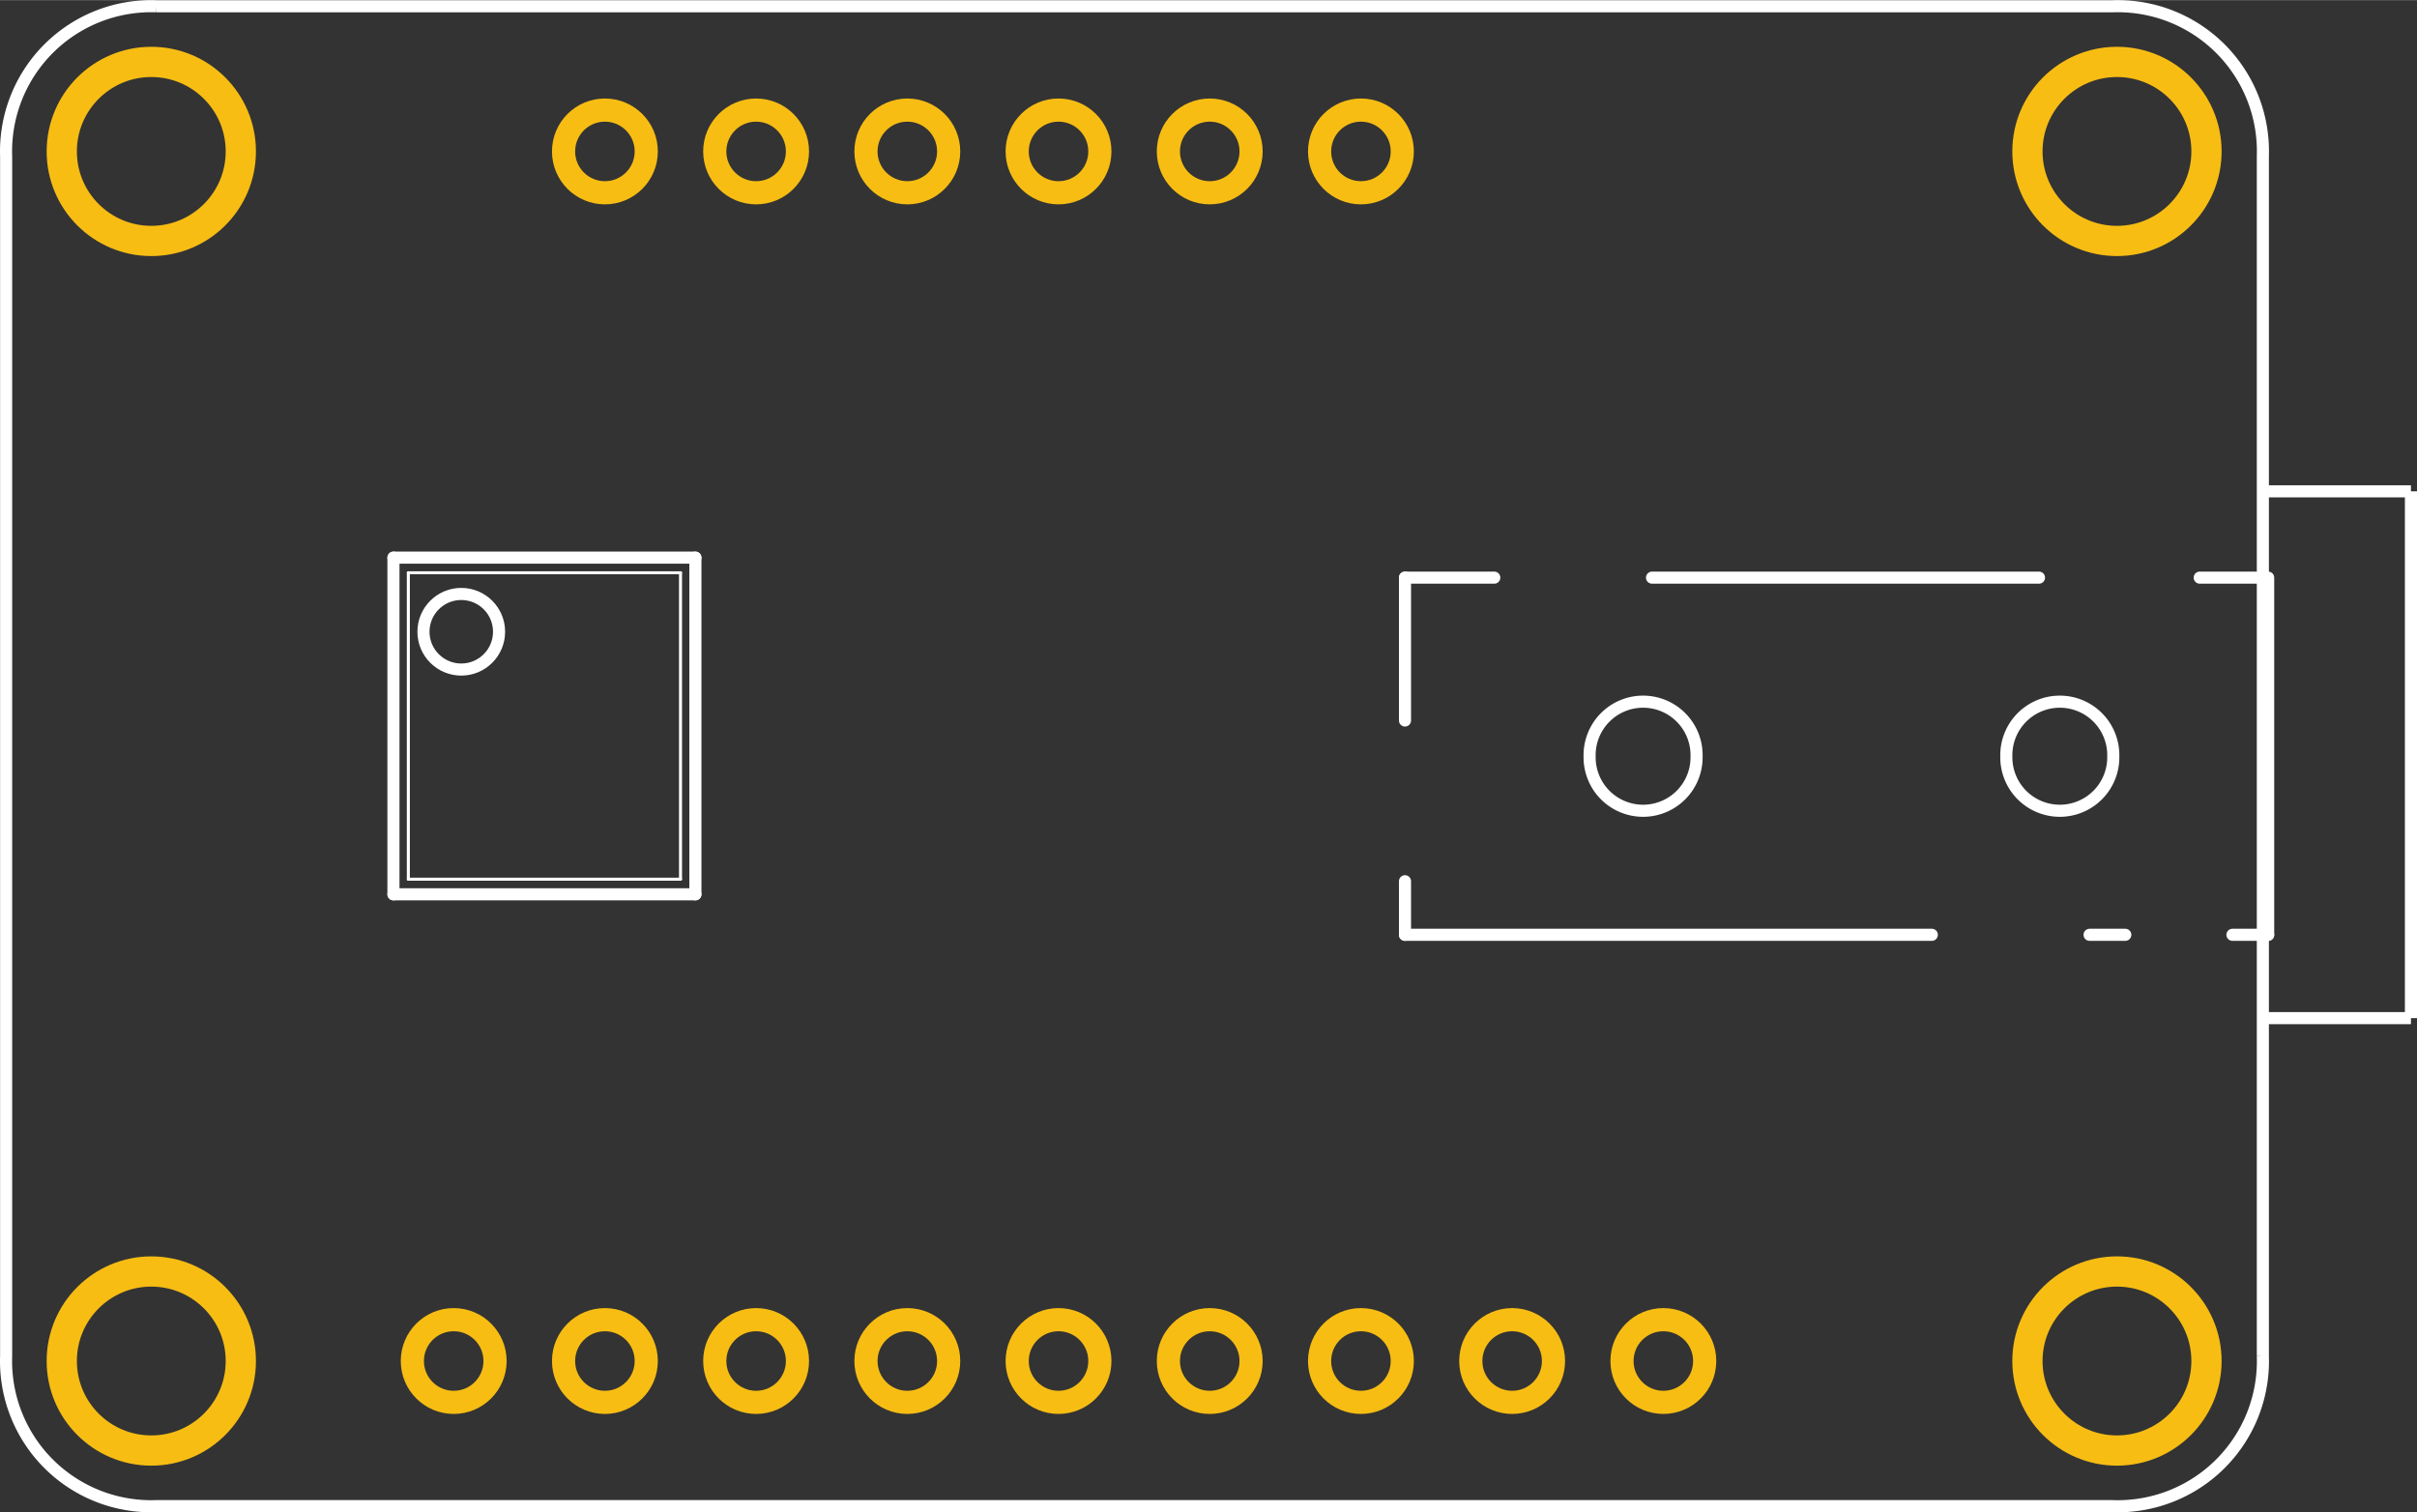 <?xml version='1.0' encoding='UTF-8' standalone='no'?>
<!-- Created with Fritzing (http://www.fritzing.org/) -->
<svg xmlns="http://www.w3.org/2000/svg" y="0in" version="1.2" viewBox="0 0 115.091 72.01" width="1.598in" x="0in" gorn="0"  height="1in" id="svg2">
    <rect x="0" y="0" width="115.091" height="72.01" fill="#333333" stroke="none"/>
    <desc>
        <referenceFile>Adafruit UDA1334 I2S DAC_pcb.svg</referenceFile>
    </desc>
    <defs  id="defs98"/>
    <desc  id="desc4">Fritzing footprint generated by brd2svg</desc>
    <g transform="translate(0.004,0.005)" >
        <g gorn="0.3.0"  id="silkscreen">
            <path gorn="0.3.0.0"  id="path7" style="fill:none;stroke:#ffffff;stroke-width:0.576" d="m 7.452,0.288 93.131,0 a 6.912,6.912 0 0 1 7.164,7.142 l 0,57.139 a 6.912,6.912 0 0 1 -7.164,7.142 l -93.131,0 A 6.912,6.912 0 0 1 0.288,64.57 l 0,-57.139 A 6.912,6.912 0 0 1 7.452,0.288 M 95.532,36 a 2.547,2.547 0 1 0 5.093,0 2.547,2.547 0 1 0 -5.093,0 z m -19.843,0 a 2.547,2.547 0 1 0 5.093,0 2.547,2.547 0 1 0 -5.093,0 z"/>
            <g gorn="0.3.0.1"  id="g9">
                <title  id="title11">element:JP3</title>
                <g gorn="0.3.0.1.1"  id="g13">
                    <title  id="title15">package:1X09_ROUND_70</title>
                </g>
            </g>
            <g gorn="0.3.0.2"  id="g17">
                <title  id="title19">element:U1</title>
                <g gorn="0.3.0.2.1"  id="g21">
                    <title  id="title23">package:SSOP16_4.4MM</title>
                    <line y1="26.544" x1="18.731" x2="18.731" y2="42.576" gorn="0.3.0.2.1.1"  id="line25" style="stroke:#ffffff;stroke-width:0.576;stroke-linecap:round"/>
                    <line y1="42.576" x1="18.731" x2="33.109" y2="42.576" gorn="0.3.0.2.1.2"  id="line27" style="stroke:#ffffff;stroke-width:0.576;stroke-linecap:round"/>
                    <line y1="42.576" x1="33.109" x2="33.109" y2="26.544" gorn="0.3.0.2.1.3"  id="line29" style="stroke:#ffffff;stroke-width:0.576;stroke-linecap:round"/>
                    <line y1="26.544" x1="18.731" x2="33.109" y2="26.544" gorn="0.3.0.2.1.4"  id="line31" style="stroke:#ffffff;stroke-width:0.576;stroke-linecap:round"/>
                    <line y1="27.264" x1="19.44" x2="19.44" y2="41.856" gorn="0.3.0.2.1.5"  id="line33" style="stroke:#ffffff;stroke-width:0.144;stroke-linecap:round"/>
                    <line y1="41.856" x1="32.4" x2="19.44" y2="41.856" gorn="0.3.0.2.1.6"  id="line35" style="stroke:#ffffff;stroke-width:0.144;stroke-linecap:round"/>
                    <line y1="41.856" x1="32.4" x2="32.4" y2="27.264" gorn="0.3.0.2.1.7"  id="line37" style="stroke:#ffffff;stroke-width:0.144;stroke-linecap:round"/>
                    <line y1="27.264" x1="19.44" x2="32.4" y2="27.264" gorn="0.3.0.2.1.8"  id="line39" style="stroke:#ffffff;stroke-width:0.144;stroke-linecap:round"/>
                    <circle r="1.8" cx="21.96" gorn="0.3.0.2.1.9"  cy="30.073" id="circle41" style="fill:none;stroke:#ffffff;stroke-width:0.576"/>
                </g>
            </g>
            <g gorn="0.3.0.3"  id="g43">
                <title  id="title45">element:X2</title>
                <g gorn="0.3.0.3.1"  id="g47">
                    <title  id="title49">package:4UCONN_19269</title>
                    <line y1="44.504" x1="108" x2="108" y2="27.496" gorn="0.3.0.3.1.1"  id="line51" style="stroke:#ffffff;stroke-width:0.576;stroke-linecap:round"/>
                    <line y1="44.504" x1="108" x2="106.299" y2="44.504" gorn="0.3.0.3.1.2"  id="line53" style="stroke:#ffffff;stroke-width:0.576;stroke-linecap:round"/>
                    <line y1="44.504" x1="101.197" x2="99.496" y2="44.504" gorn="0.3.0.3.1.3"  id="line55" style="stroke:#ffffff;stroke-width:0.576;stroke-linecap:round"/>
                    <line y1="44.504" x1="66.898" x2="91.984" y2="44.504" gorn="0.3.0.3.1.4"  id="line57" style="stroke:#ffffff;stroke-width:0.576;stroke-linecap:round"/>
                    <line y1="27.496" x1="107.858" x2="104.74" y2="27.496" gorn="0.3.0.3.1.5"  id="line59" style="stroke:#ffffff;stroke-width:0.576;stroke-linecap:round"/>
                    <line y1="27.496" x1="97.087" x2="78.661" y2="27.496" gorn="0.3.0.3.1.6"  id="line61" style="stroke:#ffffff;stroke-width:0.576;stroke-linecap:round"/>
                    <line y1="27.496" x1="66.898" x2="71.15" y2="27.496" gorn="0.3.0.3.1.7"  id="line63" style="stroke:#ffffff;stroke-width:0.576;stroke-linecap:round"/>
                    <line y1="44.504" x1="66.898" x2="66.898" y2="41.953" gorn="0.3.0.3.1.8"  id="line65" style="stroke:#ffffff;stroke-width:0.576;stroke-linecap:round"/>
                    <line y1="27.496" x1="66.898" x2="66.898" y2="34.299" gorn="0.3.0.3.1.9"  id="line67" style="stroke:#ffffff;stroke-width:0.576;stroke-linecap:round"/>
                </g>
            </g>
            <line y1="48.472" x1="108" x2="114.799" y2="48.472" gorn="0.3.0.4"  id="line69" style="fill:none;fill-opacity:1;stroke:#ffffff;stroke-width:0.576"/>
            <line y1="23.386" x1="108" x2="114.799" y2="23.386" gorn="0.3.0.5"  id="line71" style="fill:none;fill-opacity:1;stroke:#ffffff;stroke-width:0.576"/>
            <line y1="48.472" x1="114.799" x2="114.799" y2="23.386" gorn="0.3.0.6"  id="line73" style="fill:none;fill-opacity:1;stroke:#ffffff;stroke-width:0.576"/>
        </g>
    </g>
    <g transform="translate(0.004,0.005)" >
        <g gorn="0.4.0"  id="copper1">
            <g gorn="0.4.0.0"  id="copper0">
                <circle r="4.263" cx="7.2" gorn="0.4.0.0.0"  cy="64.8" id="connector70pad" style="fill:none;stroke:#f7bd13;stroke-width:1.44" connectorname="P$1"/>
                <circle r="4.263" cx="7.2" gorn="0.4.0.0.1"  cy="7.2" id="connector72pad" style="fill:none;stroke:#f7bd13;stroke-width:1.44" connectorname="P$1"/>
                <circle r="1.969" cx="28.8" gorn="0.4.0.0.2"  cy="7.2" id="connector35pad" style="fill:none;stroke:#f7bd13;stroke-width:1.103" connectorname="SYSCLK_IN"/>
                <circle r="1.969" cx="36" gorn="0.4.0.0.3"  cy="7.2" id="connector36pad" style="fill:none;stroke:#f7bd13;stroke-width:1.103" connectorname="SFOR1"/>
                <circle r="1.969" cx="43.2" gorn="0.4.0.0.4"  cy="7.2" id="connector37pad" style="fill:none;stroke:#f7bd13;stroke-width:1.103" connectorname="MUTE"/>
                <circle r="4.263" cx="100.8" gorn="0.4.0.0.5"  cy="64.8" id="connector71pad" style="fill:none;stroke:#f7bd13;stroke-width:1.44" connectorname="P$1"/>
                <circle r="1.969" cx="50.4" gorn="0.4.0.0.6"  cy="7.2" id="connector38pad" style="fill:none;stroke:#f7bd13;stroke-width:1.103" connectorname="SFOR0"/>
                <circle r="4.263" cx="100.8" gorn="0.4.0.0.7"  cy="7.2" id="connector73pad" style="fill:none;stroke:#f7bd13;stroke-width:1.44" connectorname="P$1"/>
                <circle r="1.969" cx="57.6" gorn="0.4.0.0.8"  cy="7.2" id="connector39pad" style="fill:none;stroke:#f7bd13;stroke-width:1.103" connectorname="PLL_IN"/>
                <circle r="1.969" cx="64.8" gorn="0.4.0.0.9"  cy="7.2" id="connector40pad" style="fill:none;stroke:#f7bd13;stroke-width:1.103" connectorname="DEEM/CLKOUT"/>
                <circle r="1.969" cx="21.6" gorn="0.4.0.0.10"  cy="64.8" id="connector41pad" style="fill:none;stroke:#f7bd13;stroke-width:1.103" connectorname="VIN"/>
                <circle r="1.969" cx="28.8" gorn="0.4.0.0.11"  cy="64.8" id="connector42pad" style="fill:none;stroke:#f7bd13;stroke-width:1.103" connectorname="3.3V"/>
                <circle r="1.969" cx="36" gorn="0.4.0.0.12"  cy="64.8" id="connector43pad" style="fill:none;stroke:#f7bd13;stroke-width:1.103" connectorname="GND"/>
                <circle r="1.969" cx="43.2" gorn="0.4.0.0.13"  cy="64.8" id="connector44pad" style="fill:none;stroke:#f7bd13;stroke-width:1.103" connectorname="WORDSEL_IN"/>
                <circle r="1.969" cx="50.4" gorn="0.4.0.0.14"  cy="64.8" id="connector45pad" style="fill:none;stroke:#f7bd13;stroke-width:1.103" connectorname="DATA_IN"/>
                <circle r="1.969" cx="57.6" gorn="0.4.0.0.15"  cy="64.8" id="connector46pad" style="fill:none;stroke:#f7bd13;stroke-width:1.103" connectorname="BITCLK_IN"/>
                <circle r="1.969" cx="64.8" gorn="0.4.0.0.16"  cy="64.8" id="connector47pad" style="fill:none;stroke:#f7bd13;stroke-width:1.103" connectorname="OUTL"/>
                <circle r="1.969" cx="72" gorn="0.4.0.0.17"  cy="64.8" id="connector48pad" style="fill:none;stroke:#f7bd13;stroke-width:1.103" connectorname="AGND"/>
                <circle r="1.969" cx="79.2" gorn="0.4.0.0.18"  cy="64.8" id="connector49pad" style="fill:none;stroke:#f7bd13;stroke-width:1.103" connectorname="OUTR"/>
            </g>
        </g>
    </g>
</svg>

